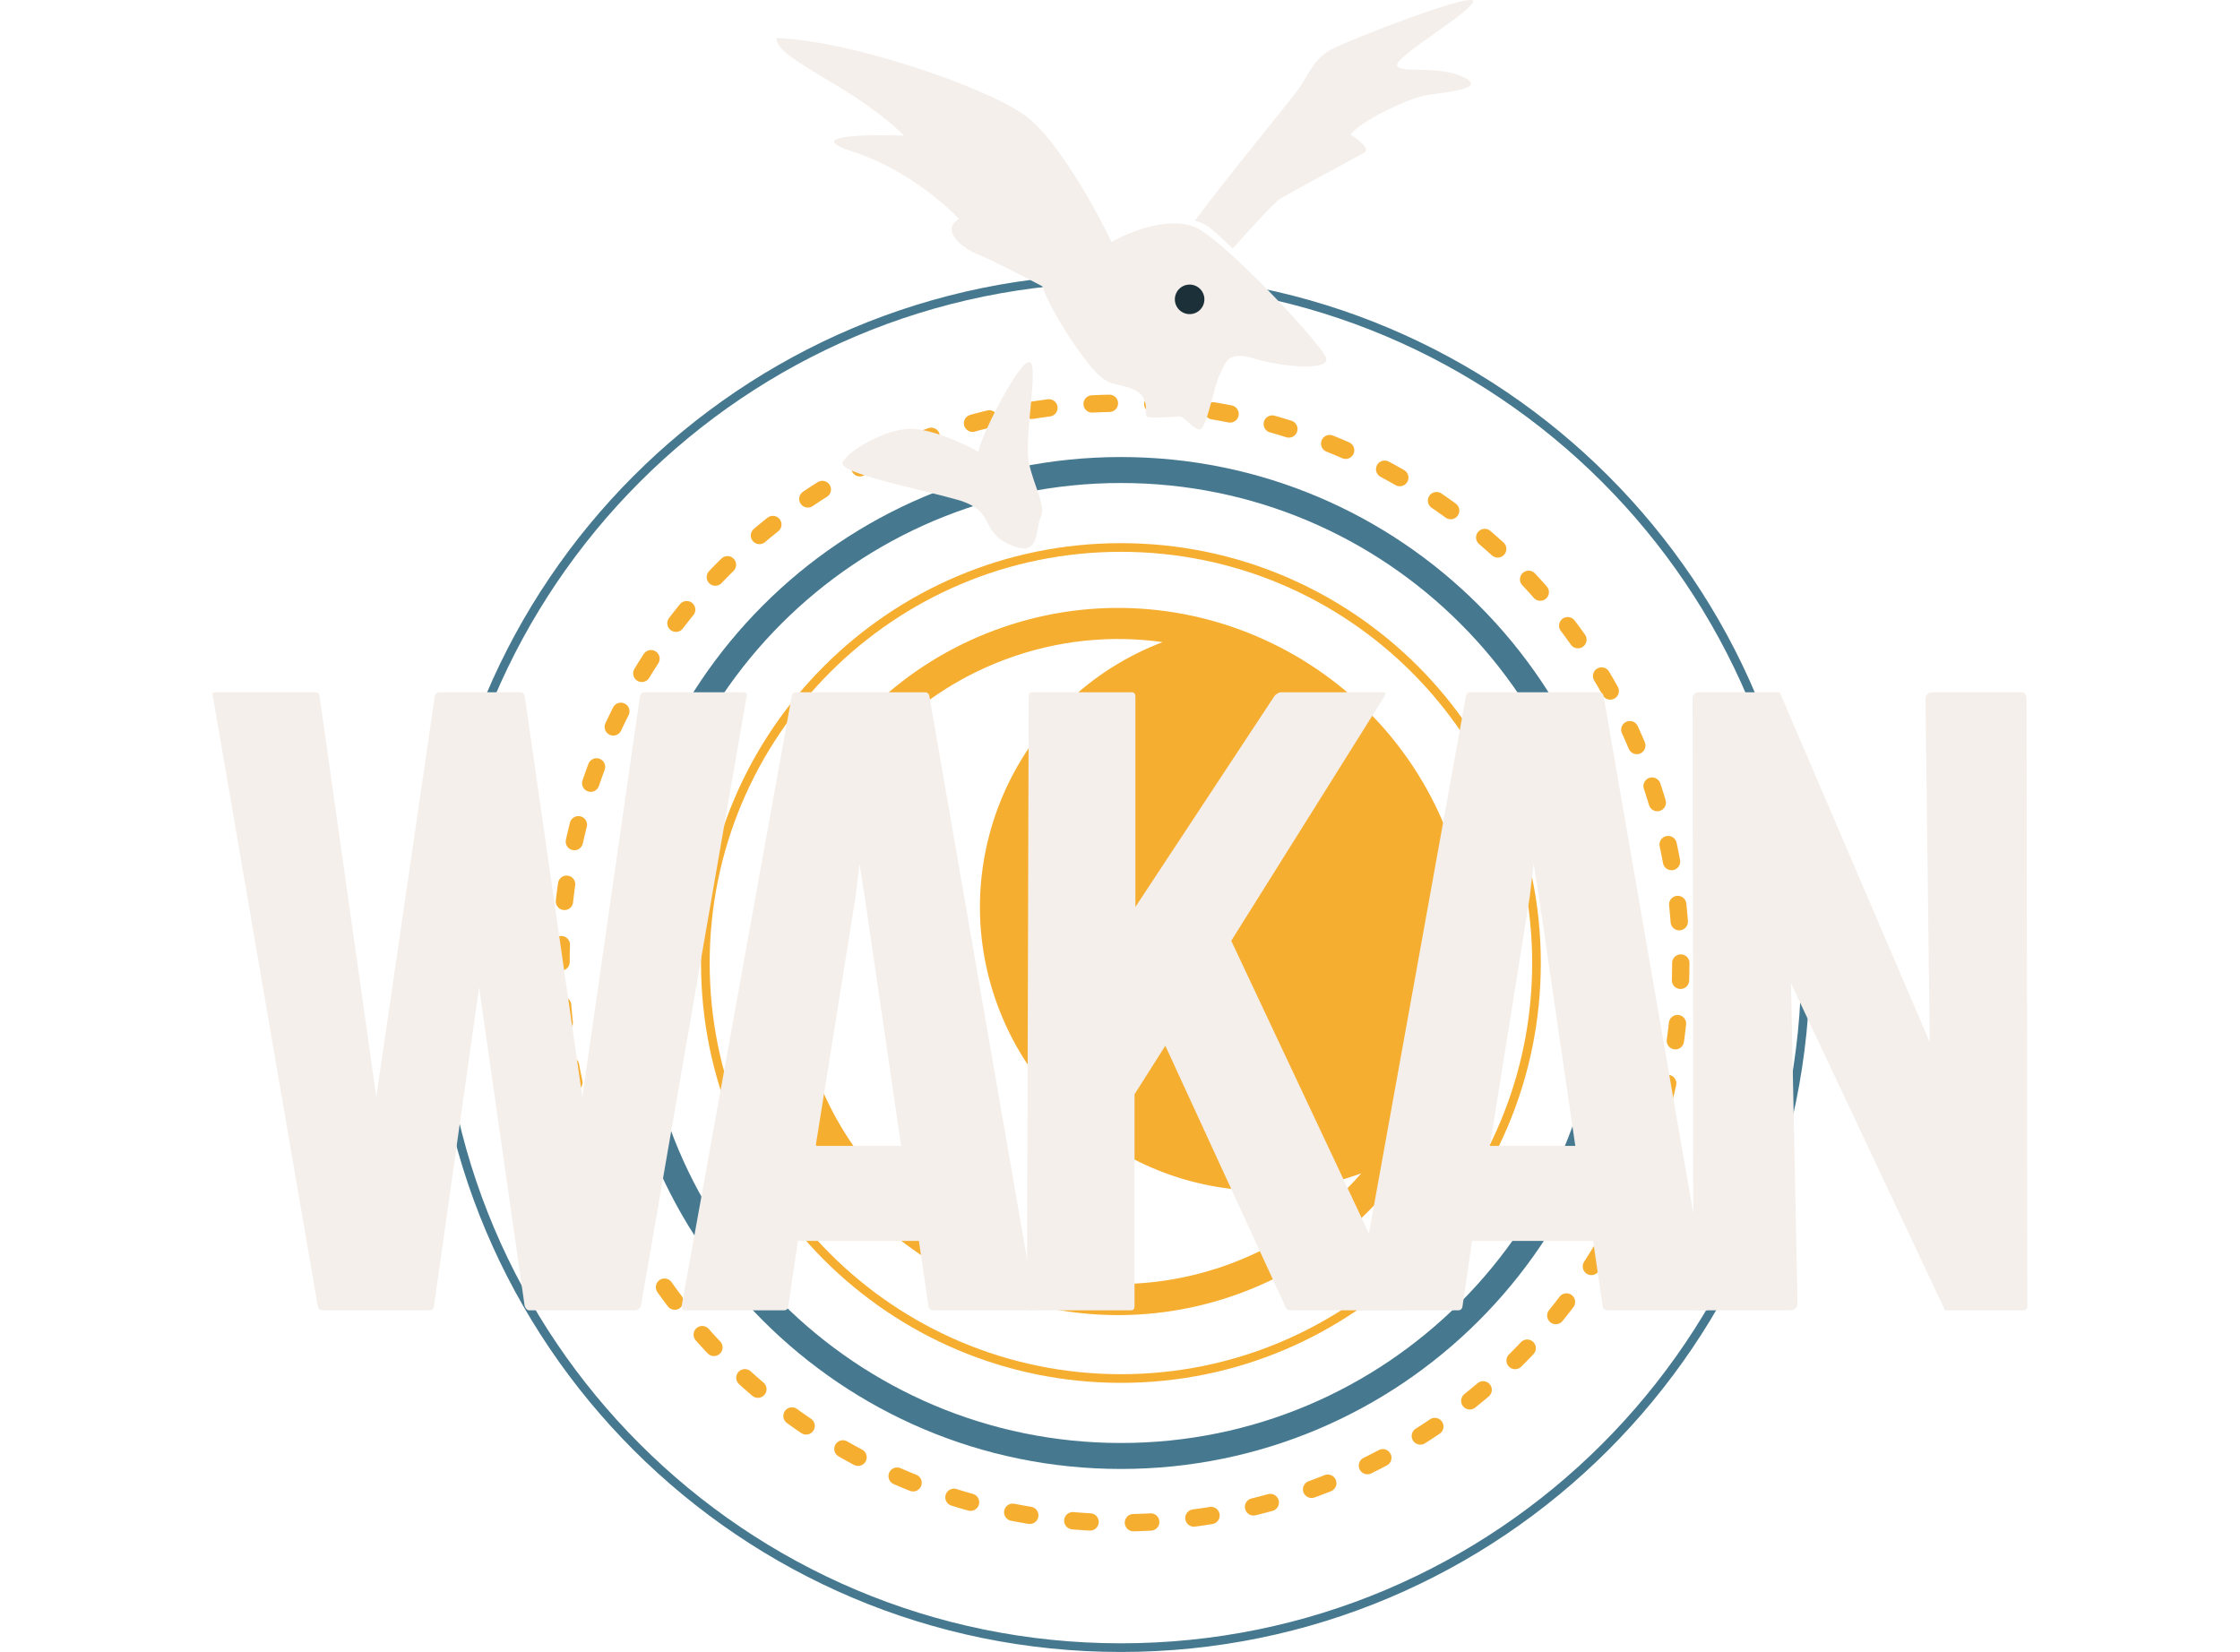 <svg width="141" height="104" viewBox="0 0 141 104" fill="none" xmlns="http://www.w3.org/2000/svg">
<path d="M101.594 60.626C101.594 77.766 87.699 91.661 70.558 91.661C53.418 91.661 39.523 77.766 39.523 60.626C39.523 43.485 53.418 29.59 70.558 29.59C87.699 29.59 101.594 43.485 101.594 60.626Z" stroke="#467990" stroke-width="1.635"/>
<path d="M96.717 60.626C96.717 75.073 85.005 86.785 70.558 86.785C56.111 86.785 44.399 75.073 44.399 60.626C44.399 46.179 56.111 34.467 70.558 34.467C85.005 34.467 96.717 46.179 96.717 60.626Z" stroke="#F6AE31" stroke-width="0.545"/>
<path d="M113.66 60.626C113.66 84.43 94.363 103.727 70.558 103.727C46.754 103.727 27.457 84.43 27.457 60.626C27.457 36.821 46.754 17.524 70.558 17.524C94.363 17.524 113.66 36.821 113.66 60.626Z" stroke="#467990" stroke-width="0.545"/>
<ellipse cx="70.558" cy="60.626" rx="35.242" ry="35.242" stroke="#F6AE31" stroke-width="1.09" stroke-linecap="round" stroke-dasharray="1.09 2.73"/>
<path fill-rule="evenodd" clip-rule="evenodd" d="M78.171 81.378C89.684 77.073 95.528 64.251 91.223 52.738C86.919 41.226 74.097 35.382 62.584 39.686C51.072 43.991 45.228 56.813 49.532 68.326C53.837 79.838 66.659 85.682 78.171 81.378ZM62.819 63.358C59.379 54.158 64.017 43.916 73.182 40.424C69.944 39.97 66.548 40.293 63.27 41.519C52.769 45.445 47.439 57.14 51.365 67.64C55.291 78.141 66.986 83.471 77.487 79.545C80.765 78.319 83.54 76.336 85.686 73.868C76.478 77.245 66.258 72.558 62.819 63.358Z" fill="#F6AE31"/>
<g filter="url(#filter0_d_180_1400)">
<path d="M112.628 80.309H107.031C106.74 80.309 106.594 80.182 106.594 79.927L106.54 41.84C106.54 41.548 106.685 41.403 106.976 41.403H112.027L121.474 63.436L121.201 41.84C121.201 41.548 121.365 41.403 121.692 41.403H127.235C127.453 41.403 127.563 41.548 127.563 41.84L127.617 79.981C127.617 80.2 127.526 80.309 127.344 80.309H122.43L112.737 59.723L113.147 79.872C113.147 80.163 112.974 80.309 112.628 80.309Z" fill="#F4EFEB"/>
</g>
<g filter="url(#filter1_d_180_1400)">
<path d="M27.045 80.309H20.274C20.11 80.309 20.019 80.218 20.001 80.036L13.394 41.621C13.358 41.476 13.412 41.403 13.558 41.403H19.837C19.983 41.403 20.074 41.476 20.11 41.621L23.687 66.876L27.373 41.621C27.409 41.476 27.518 41.403 27.701 41.403H32.752C32.897 41.403 32.988 41.476 33.025 41.621L36.656 66.876L40.287 41.621C40.323 41.476 40.414 41.403 40.56 41.403H46.785C46.967 41.403 47.04 41.476 47.003 41.621L40.342 80.036C40.323 80.109 40.269 80.172 40.178 80.227L40.069 80.309H33.297C33.188 80.309 33.097 80.218 33.025 80.036L30.158 59.969L27.318 80.036C27.3 80.218 27.209 80.309 27.045 80.309Z" fill="#F4EFEB"/>
</g>
<g filter="url(#filter2_d_180_1400)">
<path d="M85.345 80.036L92.28 41.621C92.317 41.476 92.407 41.403 92.553 41.403H100.662C100.808 41.403 100.899 41.476 100.935 41.621L107.597 80.036C107.615 80.218 107.542 80.309 107.378 80.309H101.181C100.999 80.309 100.899 80.218 100.88 80.036L100.28 75.941H92.662L92.062 80.036C92.043 80.218 91.952 80.309 91.789 80.309H85.564C85.418 80.309 85.345 80.218 85.345 80.036ZM96.293 54.262L93.782 69.961H99.16L96.867 54.262L96.539 52.187L96.293 54.262Z" fill="#F4EFEB"/>
</g>
<g filter="url(#filter3_d_180_1400)">
<path d="M42.908 80.036L49.842 41.621C49.879 41.476 49.97 41.403 50.115 41.403H58.224C58.37 41.403 58.461 41.476 58.497 41.621L65.159 80.036C65.177 80.218 65.105 80.309 64.941 80.309H58.743C58.561 80.309 58.461 80.218 58.443 80.036L57.842 75.941H50.225L49.624 80.036C49.606 80.218 49.515 80.309 49.351 80.309H43.126C42.98 80.309 42.908 80.218 42.908 80.036ZM53.856 54.262L51.344 69.961H56.723L54.429 54.262L54.102 52.187L53.856 54.262Z" fill="#F4EFEB"/>
</g>
<g filter="url(#filter4_d_180_1400)">
<path d="M71.196 80.309H64.862C64.716 80.309 64.644 80.218 64.644 80.036L64.753 41.676C64.753 41.494 64.826 41.403 64.971 41.403H71.251C71.396 41.403 71.469 41.494 71.469 41.676V54.918L80.233 41.621C80.379 41.476 80.515 41.403 80.643 41.403H87.059C87.223 41.403 87.259 41.476 87.168 41.621L77.503 57.047L88.342 80.091C88.433 80.236 88.342 80.309 88.069 80.309H81.243C81.061 80.309 80.952 80.236 80.916 80.091L73.353 63.654L71.415 66.712V80.036C71.415 80.218 71.342 80.309 71.196 80.309Z" fill="#F4EFEB"/>
</g>
<path d="M64.575 7.31C62.082 5.449 53.337 2.51 48.871 2.398C48.871 3.775 53.672 5.338 56.909 8.538C54.515 8.451 50.516 8.531 53.672 9.543C56.828 10.555 59.452 12.793 60.37 13.785C59.179 14.455 60.519 15.609 61.561 16.018C62.395 16.345 64.612 17.494 65.617 18.027C66.027 19.256 67.292 21.339 68.52 22.902C69.748 24.465 70.157 24.019 71.311 24.503C72.464 24.986 72.018 26.066 72.167 26.214C72.316 26.363 73.767 26.252 74.176 26.214C74.586 26.177 75.069 27.033 75.516 27.033C75.963 27.033 76.446 24.13 76.781 23.572C77.116 23.014 77.116 22.009 78.939 22.567C80.763 23.126 83.666 23.349 83.48 22.567C83.293 21.786 77.6 15.683 75.516 14.455C73.849 13.473 71.125 14.567 69.971 15.236C69.004 13.214 66.57 8.799 64.575 7.31Z" fill="#F4EFEB"/>
<ellipse cx="74.883" cy="18.846" rx="0.93" ry="0.93" fill="#1C3039"/>
<path d="M81.767 5.561C81.135 6.454 77.302 11.069 75.218 13.897C75.379 13.934 75.776 14.061 76.074 14.269C76.371 14.477 77.215 15.274 77.599 15.646C78.418 14.716 80.16 12.788 80.576 12.52C81.097 12.185 85.34 9.915 85.861 9.617C86.278 9.379 85.464 8.749 85.005 8.464C85.637 7.645 88.615 6.157 89.917 5.97C91.219 5.784 93.713 5.561 92.038 4.817C90.364 4.073 88.056 4.668 87.945 4.11C87.833 3.552 92.112 1.096 92.708 0.165C93.303 -0.765 84.93 2.51 83.814 3.105C82.698 3.7 82.4 4.668 81.767 5.561Z" fill="#F4EFEB"/>
<path d="M64.761 22.791C64.054 22.865 61.598 27.74 61.598 28.447C60.755 27.976 58.733 27.026 57.393 26.996C55.718 26.959 53.3 28.447 53.039 29.117C52.779 29.787 57.765 30.754 60.258 31.461C62.752 32.169 61.598 33.397 63.57 34.29C65.543 35.183 65.133 33.285 65.505 32.578C65.877 31.871 65.096 30.68 64.761 29.117C64.426 27.554 65.468 22.716 64.761 22.791Z" fill="#F4EFEB"/>
<defs>
<filter id="filter0_d_180_1400" x="93.459" y="30.502" width="47.239" height="65.067" filterUnits="userSpaceOnUse" color-interpolation-filters="sRGB">
<feFlood flood-opacity="0" result="BackgroundImageFix"/>
<feColorMatrix in="SourceAlpha" type="matrix" values="0 0 0 0 0 0 0 0 0 0 0 0 0 0 0 0 0 0 127 0" result="hardAlpha"/>
<feOffset dy="2.18"/>
<feGaussianBlur stdDeviation="6.54"/>
<feComposite in2="hardAlpha" operator="out"/>
<feColorMatrix type="matrix" values="0 0 0 0 0.094 0 0 0 0 0.153 0 0 0 0 0.18 0 0 0 0.6 0"/>
<feBlend mode="normal" in2="BackgroundImageFix" result="effect1_dropShadow_180_1400"/>
<feBlend mode="normal" in="SourceGraphic" in2="effect1_dropShadow_180_1400" result="shape"/>
</filter>
<filter id="filter1_d_180_1400" x="0.302" y="30.502" width="59.791" height="65.067" filterUnits="userSpaceOnUse" color-interpolation-filters="sRGB">
<feFlood flood-opacity="0" result="BackgroundImageFix"/>
<feColorMatrix in="SourceAlpha" type="matrix" values="0 0 0 0 0 0 0 0 0 0 0 0 0 0 0 0 0 0 127 0" result="hardAlpha"/>
<feOffset dy="2.18"/>
<feGaussianBlur stdDeviation="6.54"/>
<feComposite in2="hardAlpha" operator="out"/>
<feColorMatrix type="matrix" values="0 0 0 0 0.094 0 0 0 0 0.153 0 0 0 0 0.18 0 0 0 0.6 0"/>
<feBlend mode="normal" in2="BackgroundImageFix" result="effect1_dropShadow_180_1400"/>
<feBlend mode="normal" in="SourceGraphic" in2="effect1_dropShadow_180_1400" result="shape"/>
</filter>
<filter id="filter2_d_180_1400" x="72.265" y="30.502" width="48.415" height="65.067" filterUnits="userSpaceOnUse" color-interpolation-filters="sRGB">
<feFlood flood-opacity="0" result="BackgroundImageFix"/>
<feColorMatrix in="SourceAlpha" type="matrix" values="0 0 0 0 0 0 0 0 0 0 0 0 0 0 0 0 0 0 127 0" result="hardAlpha"/>
<feOffset dy="2.18"/>
<feGaussianBlur stdDeviation="6.54"/>
<feComposite in2="hardAlpha" operator="out"/>
<feColorMatrix type="matrix" values="0 0 0 0 0.094 0 0 0 0 0.153 0 0 0 0 0.18 0 0 0 0.6 0"/>
<feBlend mode="normal" in2="BackgroundImageFix" result="effect1_dropShadow_180_1400"/>
<feBlend mode="normal" in="SourceGraphic" in2="effect1_dropShadow_180_1400" result="shape"/>
</filter>
<filter id="filter3_d_180_1400" x="29.827" y="30.502" width="48.415" height="65.067" filterUnits="userSpaceOnUse" color-interpolation-filters="sRGB">
<feFlood flood-opacity="0" result="BackgroundImageFix"/>
<feColorMatrix in="SourceAlpha" type="matrix" values="0 0 0 0 0 0 0 0 0 0 0 0 0 0 0 0 0 0 127 0" result="hardAlpha"/>
<feOffset dy="2.18"/>
<feGaussianBlur stdDeviation="6.54"/>
<feComposite in2="hardAlpha" operator="out"/>
<feColorMatrix type="matrix" values="0 0 0 0 0.094 0 0 0 0 0.153 0 0 0 0 0.18 0 0 0 0.6 0"/>
<feBlend mode="normal" in2="BackgroundImageFix" result="effect1_dropShadow_180_1400"/>
<feBlend mode="normal" in="SourceGraphic" in2="effect1_dropShadow_180_1400" result="shape"/>
</filter>
<filter id="filter4_d_180_1400" x="51.563" y="30.502" width="49.894" height="65.067" filterUnits="userSpaceOnUse" color-interpolation-filters="sRGB">
<feFlood flood-opacity="0" result="BackgroundImageFix"/>
<feColorMatrix in="SourceAlpha" type="matrix" values="0 0 0 0 0 0 0 0 0 0 0 0 0 0 0 0 0 0 127 0" result="hardAlpha"/>
<feOffset dy="2.18"/>
<feGaussianBlur stdDeviation="6.54"/>
<feComposite in2="hardAlpha" operator="out"/>
<feColorMatrix type="matrix" values="0 0 0 0 0.094 0 0 0 0 0.153 0 0 0 0 0.18 0 0 0 0.6 0"/>
<feBlend mode="normal" in2="BackgroundImageFix" result="effect1_dropShadow_180_1400"/>
<feBlend mode="normal" in="SourceGraphic" in2="effect1_dropShadow_180_1400" result="shape"/>
</filter>
</defs>
</svg>
